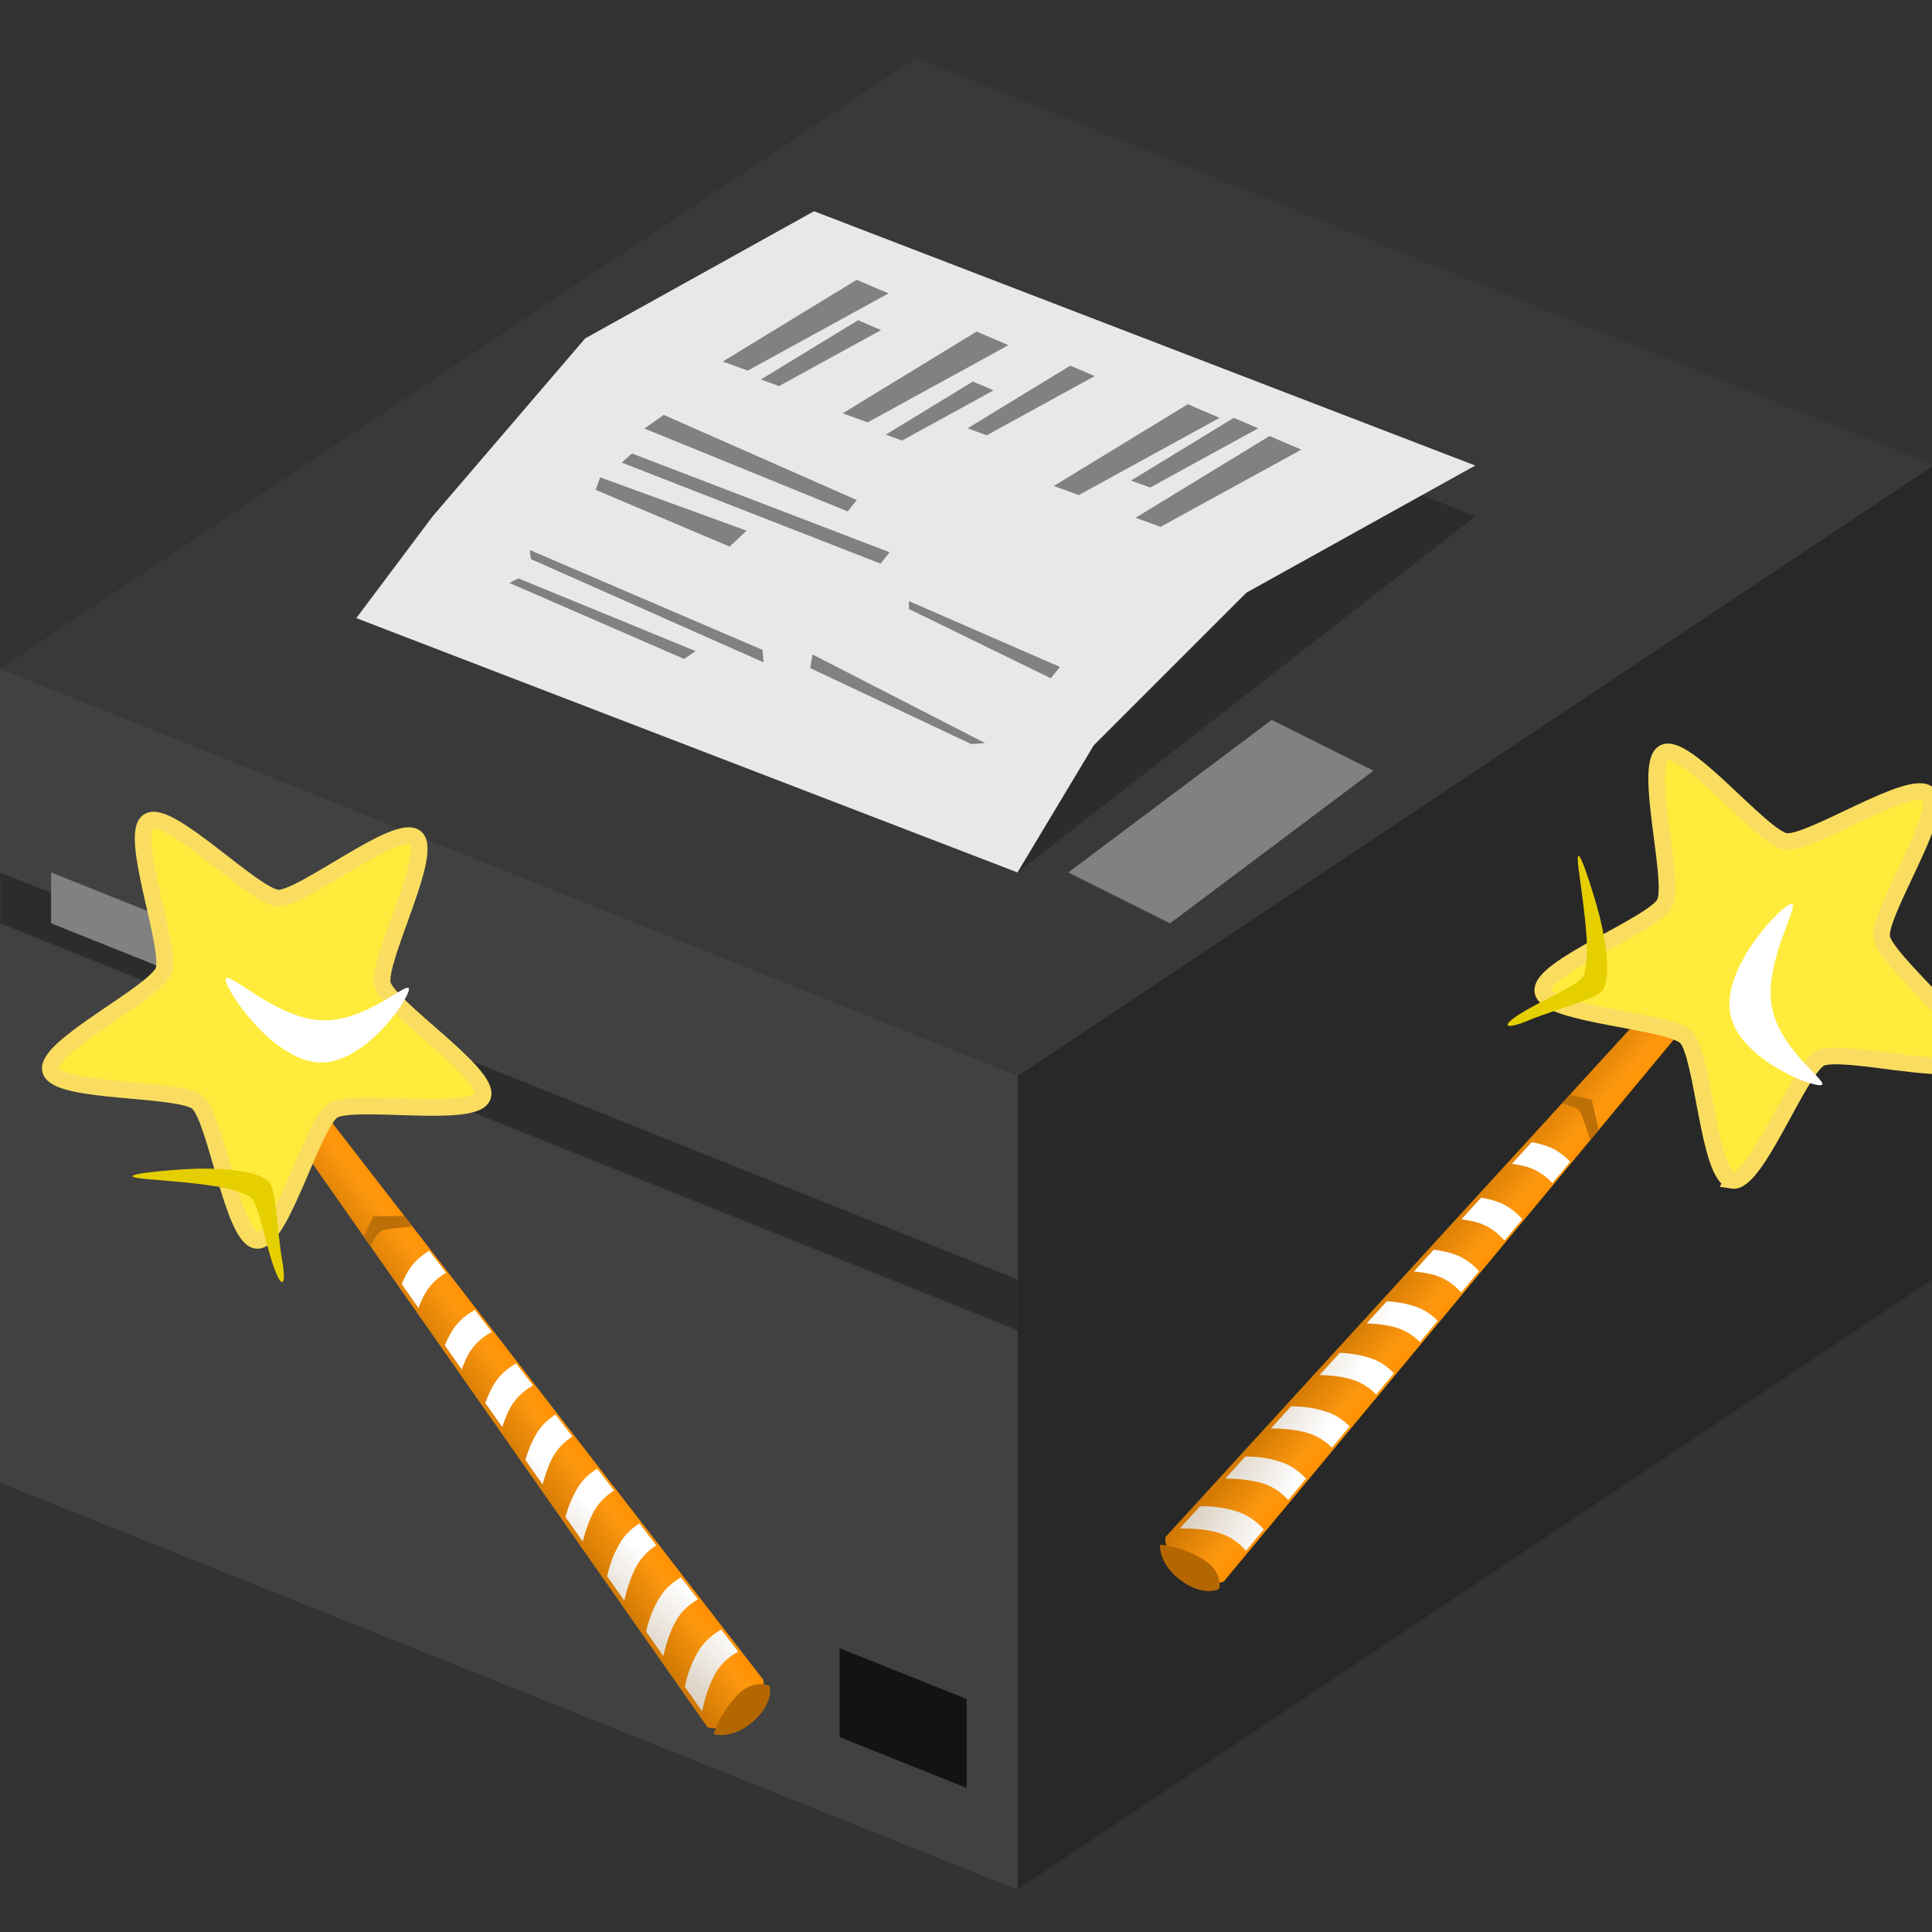 <?xml version="1.0" encoding="UTF-8" standalone="no"?>
<!-- Created with Inkscape (http://www.inkscape.org/) -->

<svg
   xmlns:dc="http://purl.org/dc/elements/1.1/"
   xmlns:cc="http://creativecommons.org/ns#"
   xmlns:rdf="http://www.w3.org/1999/02/22-rdf-syntax-ns#"
   xmlns:svg="http://www.w3.org/2000/svg"
   xmlns="http://www.w3.org/2000/svg"
   xmlns:xlink="http://www.w3.org/1999/xlink"
   xmlns:sodipodi="http://sodipodi.sourceforge.net/DTD/sodipodi-0.dtd"
   xmlns:inkscape="http://www.inkscape.org/namespaces/inkscape"
   width="512"
   height="512"
   viewBox="0 0 135.467 135.467"
   version="1.1"
   id="svg8"
   inkscape:version="0.92.5 (2060ec1f9f, 2020-04-08)"
   sodipodi:docname="magic-zebra-printer.svg"
   inkscape:export-filename="/home/schlomo/src/magic-zebra-printer/magic-zebra-printer.png"
   inkscape:export-xdpi="96"
   inkscape:export-ydpi="96">
  <rect x="0" y="0" width="135.467" height="135.467" fill="#333333" stroke="none"/>
  <defs
     id="defs2">
    <linearGradient
       gradientUnits="userSpaceOnUse"
       y2="80.545"
       x2="58.632"
       y1="79.81"
       x1="59.918"
       id="linearGradient4924"
       xlink:href="#linearGradient4922"
       inkscape:collect="always" />
    <linearGradient
       id="linearGradient4922"
       inkscape:collect="always">
      <stop
         id="stop4918"
         offset="0"
         style="stop-color:#ff9100;stop-opacity:1;" />
      <stop
         style="stop-color:#ff980f;stop-opacity:1"
         offset="0.2"
         id="stop4926" />
      <stop
         id="stop4920"
         offset="1"
         style="stop-color:#c26f00;stop-opacity:1" />
    </linearGradient>
    <inkscape:path-effect
       only_selected="false"
       apply_with_weight="true"
       apply_no_weight="true"
       helper_size="0"
       steps="2"
       weight="33.333"
       is_visible="true"
       id="path-effect4914"
       effect="bspline" />
    <linearGradient
       gradientUnits="userSpaceOnUse"
       y2="314.216"
       x2="223.482"
       y1="309.038"
       x1="229.509"
       id="linearGradient4964"
       xlink:href="#linearGradient4962"
       inkscape:collect="always" />
    <linearGradient
       id="linearGradient4962"
       inkscape:collect="always">
      <stop
         id="stop4958"
         offset="0"
         style="stop-color:#ffffff;stop-opacity:1;" />
      <stop
         id="stop4960"
         offset="1"
         style="stop-color:#c7b7a1;stop-opacity:1" />
    </linearGradient>
    <linearGradient
       gradientUnits="userSpaceOnUse"
       y2="80.545"
       x2="58.632"
       y1="79.81"
       x1="59.918"
       id="linearGradient4924-3"
       xlink:href="#linearGradient4922"
       inkscape:collect="always" />
    <inkscape:path-effect
       only_selected="false"
       apply_with_weight="true"
       apply_no_weight="true"
       helper_size="0"
       steps="2"
       weight="33.333"
       is_visible="true"
       id="path-effect4914-9"
       effect="bspline" />
    <linearGradient
       gradientUnits="userSpaceOnUse"
       y2="314.216"
       x2="223.482"
       y1="309.038"
       x1="229.509"
       id="linearGradient4964-1"
       xlink:href="#linearGradient4962"
       inkscape:collect="always" />
  </defs>
  <sodipodi:namedview
     id="base"
     pagecolor="#ffffff"
     bordercolor="#666666"
     borderopacity="1.0"
     inkscape:pageopacity="0.0"
     inkscape:pageshadow="2"
     inkscape:zoom="1.979899"
     inkscape:cx="438.38277"
     inkscape:cy="230.01333"
     inkscape:document-units="mm"
     inkscape:current-layer="layer1"
     showgrid="false"
     units="px"
     inkscape:pagecheckerboard="true"
     inkscape:snap-page="true"
     inkscape:window-width="2512"
     inkscape:window-height="1376"
     inkscape:window-x="48"
     inkscape:window-y="27"
     inkscape:window-maximized="1" />
  <g
     inkscape:label="Layer 1"
     inkscape:groupmode="layer"
     id="layer1"
     transform="translate(0,-161.533)">
    <g
       transform="matrix(0.915,0,0,0.915,258.739,-312.245)"
       id="layer1-6"
       inkscape:label="Layer 1">
      <path
         sodipodi:nodetypes="ccccccc"
         inkscape:connector-curvature="0"
         id="path4182"
         d="m -204.803,662.598 70.157,-46.772 v -62.362 l -77.953,-31.181 -70.157,46.772 v 62.362 z"
         style="color:#000000;clip-rule:nonzero;display:inline;overflow:visible;visibility:visible;opacity:1;isolation:auto;mix-blend-mode:normal;color-interpolation:sRGB;color-interpolation-filters:linearRGB;solid-color:#000000;solid-opacity:1;fill:#414141;fill-opacity:1;fill-rule:nonzero;stroke:none;stroke-width:4.872;stroke-linecap:round;stroke-linejoin:round;stroke-miterlimit:4;stroke-dasharray:none;stroke-dashoffset:0;stroke-opacity:1;color-rendering:auto;image-rendering:auto;shape-rendering:auto;text-rendering:auto;enable-background:accumulate" />
      <path
         sodipodi:nodetypes="ccccc"
         inkscape:connector-curvature="0"
         id="path4138"
         d="m -204.803,662.598 v -62.362 l 70.157,-46.772 -1e-5,62.362 z"
         style="color:#000000;clip-rule:nonzero;display:inline;overflow:visible;visibility:visible;opacity:1;isolation:auto;mix-blend-mode:normal;color-interpolation:sRGB;color-interpolation-filters:linearRGB;solid-color:#000000;solid-opacity:1;fill:#282828;fill-opacity:1;fill-rule:nonzero;stroke:none;stroke-width:4.872;stroke-linecap:round;stroke-linejoin:round;stroke-miterlimit:4;stroke-dasharray:none;stroke-dashoffset:0;stroke-opacity:1;color-rendering:auto;image-rendering:auto;shape-rendering:auto;text-rendering:auto;enable-background:accumulate" />
      <path
         style="color:#000000;clip-rule:nonzero;display:inline;overflow:visible;visibility:visible;opacity:1;isolation:auto;mix-blend-mode:normal;color-interpolation:sRGB;color-interpolation-filters:linearRGB;solid-color:#000000;solid-opacity:1;fill:#414141;fill-opacity:1;fill-rule:nonzero;stroke:none;stroke-width:4.872;stroke-linecap:round;stroke-linejoin:round;stroke-miterlimit:4;stroke-dasharray:none;stroke-dashoffset:0;stroke-opacity:1;color-rendering:auto;image-rendering:auto;shape-rendering:auto;text-rendering:auto;enable-background:accumulate"
         d="m -204.803,662.598 v -62.362 l -77.953,-31.181 v 62.362 z"
         id="path4140"
         inkscape:connector-curvature="0"
         sodipodi:nodetypes="ccccc" />
      <path
         sodipodi:nodetypes="ccccc"
         inkscape:connector-curvature="0"
         id="path4142"
         d="m -134.646,553.465 -70.157,46.772 -77.953,-31.181 70.157,-46.772 z"
         style="color:#000000;clip-rule:nonzero;display:inline;overflow:visible;visibility:visible;opacity:1;isolation:auto;mix-blend-mode:normal;color-interpolation:sRGB;color-interpolation-filters:linearRGB;solid-color:#000000;solid-opacity:1;fill:#393939;fill-opacity:1;fill-rule:nonzero;stroke:none;stroke-width:4.872;stroke-linecap:round;stroke-linejoin:round;stroke-miterlimit:4;stroke-dasharray:none;stroke-dashoffset:0;stroke-opacity:1;color-rendering:auto;image-rendering:auto;shape-rendering:auto;text-rendering:auto;enable-background:accumulate" />
      <path
         inkscape:connector-curvature="0"
         id="path4184"
         d="m -204.803,584.646 35.079,-27.283 -19.488,-7.795 -27.283,27.283 z"
         style="color:#000000;clip-rule:nonzero;display:inline;overflow:visible;visibility:visible;opacity:1;isolation:auto;mix-blend-mode:normal;color-interpolation:sRGB;color-interpolation-filters:linearRGB;solid-color:#000000;solid-opacity:1;fill:#2c2c2c;fill-opacity:1;fill-rule:nonzero;stroke:none;stroke-width:5;stroke-linecap:round;stroke-linejoin:round;stroke-miterlimit:4;stroke-dasharray:none;stroke-dashoffset:0;stroke-opacity:1;color-rendering:auto;image-rendering:auto;shape-rendering:auto;text-rendering:auto;enable-background:accumulate" />
      <path
         sodipodi:nodetypes="ccccccccc"
         inkscape:connector-curvature="0"
         id="path4144"
         d="m -204.803,584.646 5.846,-9.744 11.693,-11.693 17.539,-9.744 -50.669,-19.488 -17.539,9.744 -11.693,13.642 -5.846,7.795 z"
         style="color:#000000;clip-rule:nonzero;display:inline;overflow:visible;visibility:visible;opacity:1;isolation:auto;mix-blend-mode:normal;color-interpolation:sRGB;color-interpolation-filters:linearRGB;solid-color:#000000;solid-opacity:1;fill:#e8e8e8;fill-opacity:1;fill-rule:nonzero;stroke:none;stroke-width:4.872;stroke-linecap:round;stroke-linejoin:round;stroke-miterlimit:4;stroke-dasharray:none;stroke-dashoffset:0;stroke-opacity:1;color-rendering:auto;image-rendering:auto;shape-rendering:auto;text-rendering:auto;enable-background:accumulate" />
      <path
         inkscape:connector-curvature="0"
         id="path4146"
         d="m -227.389,545.495 10.266,-6.264 2.436,1.044 -10.788,5.916 z"
         style="color:#000000;clip-rule:nonzero;display:inline;overflow:visible;visibility:visible;opacity:1;isolation:auto;mix-blend-mode:normal;color-interpolation:sRGB;color-interpolation-filters:linearRGB;solid-color:#000000;solid-opacity:1;fill:#818181;fill-opacity:1;fill-rule:nonzero;stroke:none;stroke-width:5;stroke-linecap:round;stroke-linejoin:round;stroke-miterlimit:4;stroke-dasharray:none;stroke-dashoffset:0;stroke-opacity:1;color-rendering:auto;image-rendering:auto;shape-rendering:auto;text-rendering:auto;enable-background:accumulate" />
      <path
         style="color:#000000;clip-rule:nonzero;display:inline;overflow:visible;visibility:visible;opacity:1;isolation:auto;mix-blend-mode:normal;color-interpolation:sRGB;color-interpolation-filters:linearRGB;solid-color:#000000;solid-opacity:1;fill:#818181;fill-opacity:1;fill-rule:nonzero;stroke:none;stroke-width:5;stroke-linecap:round;stroke-linejoin:round;stroke-miterlimit:4;stroke-dasharray:none;stroke-dashoffset:0;stroke-opacity:1;color-rendering:auto;image-rendering:auto;shape-rendering:auto;text-rendering:auto;enable-background:accumulate"
         d="m -218.201,549.463 10.266,-6.264 2.436,1.044 -10.788,5.916 z"
         id="path4148"
         inkscape:connector-curvature="0" />
      <path
         inkscape:connector-curvature="0"
         id="path4150"
         d="m -214.895,551.098 6.673,-4.072 1.583,0.679 -7.012,3.845 z"
         style="color:#000000;clip-rule:nonzero;display:inline;overflow:visible;visibility:visible;opacity:1;isolation:auto;mix-blend-mode:normal;color-interpolation:sRGB;color-interpolation-filters:linearRGB;solid-color:#000000;solid-opacity:1;fill:#818181;fill-opacity:1;fill-rule:nonzero;stroke:none;stroke-width:5;stroke-linecap:round;stroke-linejoin:round;stroke-miterlimit:4;stroke-dasharray:none;stroke-dashoffset:0;stroke-opacity:1;color-rendering:auto;image-rendering:auto;shape-rendering:auto;text-rendering:auto;enable-background:accumulate" />
      <path
         style="color:#000000;clip-rule:nonzero;display:inline;overflow:visible;visibility:visible;opacity:1;isolation:auto;mix-blend-mode:normal;color-interpolation:sRGB;color-interpolation-filters:linearRGB;solid-color:#000000;solid-opacity:1;fill:#818181;fill-opacity:1;fill-rule:nonzero;stroke:none;stroke-width:5;stroke-linecap:round;stroke-linejoin:round;stroke-miterlimit:4;stroke-dasharray:none;stroke-dashoffset:0;stroke-opacity:1;color-rendering:auto;image-rendering:auto;shape-rendering:auto;text-rendering:auto;enable-background:accumulate"
         d="m -208.631,550.614 7.875,-4.805 1.869,0.801 -8.276,4.538 z"
         id="path4152"
         inkscape:connector-curvature="0" />
      <path
         inkscape:connector-curvature="0"
         id="path4154"
         d="m -202.019,555.031 10.266,-6.264 2.436,1.044 -10.788,5.916 z"
         style="color:#000000;clip-rule:nonzero;display:inline;overflow:visible;visibility:visible;opacity:1;isolation:auto;mix-blend-mode:normal;color-interpolation:sRGB;color-interpolation-filters:linearRGB;solid-color:#000000;solid-opacity:1;fill:#818181;fill-opacity:1;fill-rule:nonzero;stroke:none;stroke-width:5;stroke-linecap:round;stroke-linejoin:round;stroke-miterlimit:4;stroke-dasharray:none;stroke-dashoffset:0;stroke-opacity:1;color-rendering:auto;image-rendering:auto;shape-rendering:auto;text-rendering:auto;enable-background:accumulate" />
      <path
         style="color:#000000;clip-rule:nonzero;display:inline;overflow:visible;visibility:visible;opacity:1;isolation:auto;mix-blend-mode:normal;color-interpolation:sRGB;color-interpolation-filters:linearRGB;solid-color:#000000;solid-opacity:1;fill:#818181;fill-opacity:1;fill-rule:nonzero;stroke:none;stroke-width:5;stroke-linecap:round;stroke-linejoin:round;stroke-miterlimit:4;stroke-dasharray:none;stroke-dashoffset:0;stroke-opacity:1;color-rendering:auto;image-rendering:auto;shape-rendering:auto;text-rendering:auto;enable-background:accumulate"
         d="m -196.103,554.616 7.875,-4.805 1.869,0.801 -8.276,4.538 z"
         id="path4156"
         inkscape:connector-curvature="0" />
      <path
         inkscape:connector-curvature="0"
         id="path4158"
         d="m -195.755,557.467 10.266,-6.264 2.436,1.044 -10.788,5.916 z"
         style="color:#000000;clip-rule:nonzero;display:inline;overflow:visible;visibility:visible;opacity:1;isolation:auto;mix-blend-mode:normal;color-interpolation:sRGB;color-interpolation-filters:linearRGB;solid-color:#000000;solid-opacity:1;fill:#818181;fill-opacity:1;fill-rule:nonzero;stroke:none;stroke-width:5;stroke-linecap:round;stroke-linejoin:round;stroke-miterlimit:4;stroke-dasharray:none;stroke-dashoffset:0;stroke-opacity:1;color-rendering:auto;image-rendering:auto;shape-rendering:auto;text-rendering:auto;enable-background:accumulate" />
      <path
         style="color:#000000;clip-rule:nonzero;display:inline;overflow:visible;visibility:visible;opacity:1;isolation:auto;mix-blend-mode:normal;color-interpolation:sRGB;color-interpolation-filters:linearRGB;solid-color:#000000;solid-opacity:1;fill:#818181;fill-opacity:1;fill-rule:nonzero;stroke:none;stroke-width:5;stroke-linecap:round;stroke-linejoin:round;stroke-miterlimit:4;stroke-dasharray:none;stroke-dashoffset:0;stroke-opacity:1;color-rendering:auto;image-rendering:auto;shape-rendering:auto;text-rendering:auto;enable-background:accumulate"
         d="m -224.465,546.87 7.443,-4.541 1.766,0.757 -7.821,4.289 z"
         id="path4160"
         inkscape:connector-curvature="0" />
      <path
         inkscape:connector-curvature="0"
         id="path4162"
         d="m -231.913,549.584 14.79,6.525 -0.696,0.87 -15.573,-6.351 z"
         style="color:#000000;clip-rule:nonzero;display:inline;overflow:visible;visibility:visible;opacity:1;isolation:auto;mix-blend-mode:normal;color-interpolation:sRGB;color-interpolation-filters:linearRGB;solid-color:#000000;solid-opacity:1;fill:#818181;fill-opacity:1;fill-rule:nonzero;stroke:none;stroke-width:5;stroke-linecap:round;stroke-linejoin:round;stroke-miterlimit:4;stroke-dasharray:none;stroke-dashoffset:0;stroke-opacity:1;color-rendering:auto;image-rendering:auto;shape-rendering:auto;text-rendering:auto;enable-background:accumulate" />
      <path
         inkscape:connector-curvature="0"
         id="path4164"
         d="m -234.349,552.542 19.749,7.569 -0.696,0.87 -19.836,-7.743 z"
         style="color:#000000;clip-rule:nonzero;display:inline;overflow:visible;visibility:visible;opacity:1;isolation:auto;mix-blend-mode:normal;color-interpolation:sRGB;color-interpolation-filters:linearRGB;solid-color:#000000;solid-opacity:1;fill:#818181;fill-opacity:1;fill-rule:nonzero;stroke:none;stroke-width:5;stroke-linecap:round;stroke-linejoin:round;stroke-miterlimit:4;stroke-dasharray:none;stroke-dashoffset:0;stroke-opacity:1;color-rendering:auto;image-rendering:auto;shape-rendering:auto;text-rendering:auto;enable-background:accumulate" />
      <path
         sodipodi:nodetypes="ccccc"
         inkscape:connector-curvature="0"
         id="path4166"
         d="m -236.785,554.369 11.223,4.089 -1.305,1.218 -10.266,-4.35 z"
         style="color:#000000;clip-rule:nonzero;display:inline;overflow:visible;visibility:visible;opacity:1;isolation:auto;mix-blend-mode:normal;color-interpolation:sRGB;color-interpolation-filters:linearRGB;solid-color:#000000;solid-opacity:1;fill:#818181;fill-opacity:1;fill-rule:nonzero;stroke:none;stroke-width:5;stroke-linecap:round;stroke-linejoin:round;stroke-miterlimit:4;stroke-dasharray:none;stroke-dashoffset:0;stroke-opacity:1;color-rendering:auto;image-rendering:auto;shape-rendering:auto;text-rendering:auto;enable-background:accumulate" />
      <path
         inkscape:connector-curvature="0"
         id="path4168"
         d="m -202.245,569.769 0.696,-0.87 -11.571,-5.046 v 0.609 z"
         style="color:#000000;clip-rule:nonzero;display:inline;overflow:visible;visibility:visible;opacity:1;isolation:auto;mix-blend-mode:normal;color-interpolation:sRGB;color-interpolation-filters:linearRGB;solid-color:#000000;solid-opacity:1;fill:#818181;fill-opacity:1;fill-rule:nonzero;stroke:none;stroke-width:5;stroke-linecap:round;stroke-linejoin:round;stroke-miterlimit:4;stroke-dasharray:none;stroke-dashoffset:0;stroke-opacity:1;color-rendering:auto;image-rendering:auto;shape-rendering:auto;text-rendering:auto;enable-background:accumulate" />
      <path
         inkscape:connector-curvature="0"
         id="path4170"
         d="m -207.291,574.728 -13.224,-6.786 -0.174,1.044 12.354,5.829 z"
         style="color:#000000;clip-rule:nonzero;display:inline;overflow:visible;visibility:visible;opacity:1;isolation:auto;mix-blend-mode:normal;color-interpolation:sRGB;color-interpolation-filters:linearRGB;solid-color:#000000;solid-opacity:1;fill:#818181;fill-opacity:1;fill-rule:nonzero;stroke:none;stroke-width:5;stroke-linecap:round;stroke-linejoin:round;stroke-miterlimit:4;stroke-dasharray:none;stroke-dashoffset:0;stroke-opacity:1;color-rendering:auto;image-rendering:auto;shape-rendering:auto;text-rendering:auto;enable-background:accumulate" />
      <path
         inkscape:connector-curvature="0"
         id="path4172"
         d="m -242.092,560.633 17.835,7.917 -0.087,-0.957 -17.835,-7.656 z"
         style="color:#000000;clip-rule:nonzero;display:inline;overflow:visible;visibility:visible;opacity:1;isolation:auto;mix-blend-mode:normal;color-interpolation:sRGB;color-interpolation-filters:linearRGB;solid-color:#000000;solid-opacity:1;fill:#818181;fill-opacity:1;fill-rule:nonzero;stroke:none;stroke-width:5;stroke-linecap:round;stroke-linejoin:round;stroke-miterlimit:4;stroke-dasharray:none;stroke-dashoffset:0;stroke-opacity:1;color-rendering:auto;image-rendering:auto;shape-rendering:auto;text-rendering:auto;enable-background:accumulate" />
      <path
         inkscape:connector-curvature="0"
         id="path4174"
         d="m -243.049,562.112 13.572,5.568 -0.87,0.609 -13.398,-5.829 z"
         style="color:#000000;clip-rule:nonzero;display:inline;overflow:visible;visibility:visible;opacity:1;isolation:auto;mix-blend-mode:normal;color-interpolation:sRGB;color-interpolation-filters:linearRGB;solid-color:#000000;solid-opacity:1;fill:#818181;fill-opacity:1;fill-rule:nonzero;stroke:none;stroke-width:5;stroke-linecap:round;stroke-linejoin:round;stroke-miterlimit:4;stroke-dasharray:none;stroke-dashoffset:0;stroke-opacity:1;color-rendering:auto;image-rendering:auto;shape-rendering:auto;text-rendering:auto;enable-background:accumulate" />
      <path
         sodipodi:nodetypes="ccccc"
         style="color:#000000;clip-rule:nonzero;display:inline;overflow:visible;visibility:visible;opacity:1;isolation:auto;mix-blend-mode:normal;color-interpolation:sRGB;color-interpolation-filters:linearRGB;solid-color:#000000;solid-opacity:1;fill:#2c2c2c;fill-opacity:1;fill-rule:nonzero;stroke:none;stroke-width:5;stroke-linecap:round;stroke-linejoin:round;stroke-miterlimit:4;stroke-dasharray:none;stroke-dashoffset:0;stroke-opacity:1;color-rendering:auto;image-rendering:auto;shape-rendering:auto;text-rendering:auto;enable-background:accumulate"
         d="m -282.756,584.646 77.953,31.181 v 3.898 l -77.953,-31.181 z"
         id="path4180"
         inkscape:connector-curvature="0" />
      <path
         inkscape:connector-curvature="0"
         id="path4176"
         d="m -278.858,584.646 19.488,7.795 v 3.898 l -19.488,-7.795 z"
         style="color:#000000;clip-rule:nonzero;display:inline;overflow:visible;visibility:visible;opacity:1;isolation:auto;mix-blend-mode:normal;color-interpolation:sRGB;color-interpolation-filters:linearRGB;solid-color:#000000;solid-opacity:1;fill:#818181;fill-opacity:1;fill-rule:nonzero;stroke:none;stroke-width:5;stroke-linecap:round;stroke-linejoin:round;stroke-miterlimit:4;stroke-dasharray:none;stroke-dashoffset:0;stroke-opacity:1;color-rendering:auto;image-rendering:auto;shape-rendering:auto;text-rendering:auto;enable-background:accumulate" />
      <path
         sodipodi:nodetypes="ccccc"
         inkscape:connector-curvature="0"
         id="path4178"
         d="m -200.906,584.646 15.591,-11.693 7.795,3.898 -15.591,11.693 z"
         style="color:#000000;clip-rule:nonzero;display:inline;overflow:visible;visibility:visible;opacity:1;isolation:auto;mix-blend-mode:normal;color-interpolation:sRGB;color-interpolation-filters:linearRGB;solid-color:#000000;solid-opacity:1;fill:#818181;fill-opacity:1;fill-rule:nonzero;stroke:none;stroke-width:5;stroke-linecap:round;stroke-linejoin:round;stroke-miterlimit:4;stroke-dasharray:none;stroke-dashoffset:0;stroke-opacity:1;color-rendering:auto;image-rendering:auto;shape-rendering:auto;text-rendering:auto;enable-background:accumulate" />
      <path
         sodipodi:nodetypes="ccccc"
         style="color:#000000;clip-rule:nonzero;display:inline;overflow:visible;visibility:visible;opacity:1;isolation:auto;mix-blend-mode:normal;color-interpolation:sRGB;color-interpolation-filters:linearRGB;solid-color:#000000;solid-opacity:1;fill:#131313;fill-opacity:1;fill-rule:nonzero;stroke:none;stroke-width:5;stroke-linecap:round;stroke-linejoin:round;stroke-miterlimit:4;stroke-dasharray:none;stroke-dashoffset:0;stroke-opacity:1;color-rendering:auto;image-rendering:auto;shape-rendering:auto;text-rendering:auto;enable-background:accumulate"
         d="m -218.445,644.085 9.744,3.898 v 6.821 l -9.744,-3.898 z"
         id="path4186"
         inkscape:connector-curvature="0" />
    </g>
    <g
       transform="matrix(0.153,0.42,-0.42,0.153,186.752,185.275)"
       id="layer1-5"
       inkscape:label="Layer 1">
      <g
         id="g4975"
         transform="matrix(8.865,0,0,8.865,-448.71,-468.966)">
        <path
           sodipodi:nodetypes="cccczc"
           inkscape:connector-curvature="0"
           id="path4759"
           d="m 61.471,85.068 -6.422,-12.307 0.668,-0.12 6.843,11.721 c 0,0 0.037,0.303 -0.375,0.576 -0.412,0.274 -0.713,0.13 -0.713,0.13 z"
           style="fill:url(#linearGradient4924);fill-opacity:1;stroke:none;stroke-width:0.253px;stroke-linecap:butt;stroke-linejoin:miter;stroke-opacity:1" />
        <path
           style="fill:#bd7007;fill-opacity:1;stroke:none;stroke-width:0.265px;stroke-linecap:butt;stroke-linejoin:miter;stroke-opacity:1"
           d="m 56.564,75.662 0.097,0.189 c 0,0 0.139,-0.236 0.248,-0.254 0.109,-0.018 0.534,0 0.534,0 l -0.12,-0.202 -0.545,-0.067 z"
           id="path4966"
           inkscape:connector-curvature="0"
           sodipodi:nodetypes="ccccccc" />
        <path
           inkscape:transform-center-y="0.061316879"
           inkscape:transform-center-x="0.53899885"
           transform="matrix(0.104,0.068,-0.068,0.104,-368.1,233.212)"
           d="m 2173.164,-2956.811 c 0.253,3.419 -16.552,8.133 -18.356,11.048 -1.804,2.914 1.466,20.059 -1.707,21.356 -3.173,1.297 -12.85,-13.228 -16.18,-14.044 -3.329,-0.816 -18.624,7.593 -20.838,4.976 -2.214,-2.617 8.61,-16.309 8.357,-19.727 -0.253,-3.418 -12.976,-15.366 -11.172,-18.281 1.804,-2.914 18.171,3.149 21.344,1.851 3.173,-1.297 10.604,-17.09 13.934,-16.274 3.329,0.816 2.621,18.255 4.835,20.872 2.214,2.617 19.53,4.804 19.783,8.223 z"
           inkscape:randomized="0"
           inkscape:rounded="0.16"
           inkscape:flatsided="false"
           sodipodi:arg2="0.55437949"
           sodipodi:arg1="-0.073939038"
           sodipodi:r2="16.43745"
           sodipodi:r1="32.420113"
           sodipodi:cy="-2954.4155"
           sodipodi:cx="2140.8323"
           sodipodi:sides="5"
           id="path4761"
           style="opacity:1;fill:#ffeb3b;fill-opacity:1;fill-rule:nonzero;stroke:#fadd60;stroke-width:2.371;stroke-linecap:butt;stroke-linejoin:miter;stroke-miterlimit:4;stroke-dasharray:none;stroke-dashoffset:0;stroke-opacity:1"
           sodipodi:type="star" />
        <path
           style="fill:#ffffff;stroke:none;stroke-width:0.265px;stroke-linecap:butt;stroke-linejoin:miter;stroke-opacity:1"
           d="m 54.731,70.828 c -0.033,0.184 0.639,1.524 1.438,1.674 0.799,0.15 1.723,-0.891 1.757,-1.075 0.033,-0.184 -0.824,0.49 -1.623,0.339 -0.8,-0.15 -1.538,-1.123 -1.572,-0.938 z"
           id="path4912"
           inkscape:connector-curvature="0"
           inkscape:path-effect="#path-effect4914"
           inkscape:original-d="m 54.023039,69.667695 c 0.675222,1.344072 1.347786,2.683643 2.021226,4.025749 0.92452,-1.041445 1.848827,-2.082684 2.772921,-3.123716 -0.857272,0.673516 -1.714322,1.346913 -2.572467,2.021228 -0.740634,-0.97513 -1.47952,-1.947348 -2.22168,-2.923261 z"
           sodipodi:nodetypes="ccccc" />
        <path
           style="fill:#e6cf00;fill-opacity:1;stroke:none;stroke-width:0.265px;stroke-linecap:butt;stroke-linejoin:miter;stroke-opacity:1"
           d="m 53.725,74.081 c 0.294,0.03 1.052,0.123 1.294,0.392 0.122,0.135 0.038,0.839 0.058,1.406 0.025,0.446 -0.068,0.559 -0.164,0.098 -0.106,-0.518 -0.115,-1.168 -0.26,-1.279 -0.288,-0.222 -0.883,-0.353 -1.733,-0.536 -0.85,-0.183 0.512,-0.11 0.805,-0.08 z"
           id="path4916"
           inkscape:connector-curvature="0"
           sodipodi:nodetypes="zsccszz" />
        <path
           style="fill:#b46600;fill-opacity:1;stroke:none;stroke-width:1px;stroke-linecap:butt;stroke-linejoin:miter;stroke-opacity:1"
           d="m 235.768,318.598 c -0.426,-0.037 -1.017,0.07 -1.68,0.646 -1.319,1.146 -1.763,2.241 -1.768,2.252 l 0.012,0.021 c 0,0 1.138,0.542 2.695,-0.492 1.558,-1.034 1.416,-2.178 1.416,-2.178 l -0.031,-0.053 c -0.052,-0.033 -0.268,-0.164 -0.645,-0.197 z"
           id="path4928"
           transform="scale(0.265)"
           inkscape:connector-curvature="0" />
        <path
           style="fill:url(#linearGradient4964);fill-opacity:1;stroke:none;stroke-width:0.332;stroke-linecap:butt;stroke-linejoin:miter;stroke-miterlimit:4;stroke-dasharray:none;stroke-opacity:1"
           d="m 217.664,287.029 c -0.503,0.221 -1.08,0.562 -1.52,1.102 -0.228,0.28 -0.42,0.576 -0.59,0.867 l 0.906,1.729 c 0.164,-0.31 0.34,-0.612 0.537,-0.877 0.481,-0.645 1.1,-1.011 1.594,-1.221 z m 2.506,4.312 c -0.532,0.216 -1.18,0.576 -1.66,1.164 -0.244,0.299 -0.453,0.617 -0.631,0.928 l 0.91,1.734 c 0.173,-0.334 0.362,-0.66 0.574,-0.943 0.538,-0.721 1.231,-1.08 1.744,-1.273 z m 2.271,3.904 c -0.523,0.218 -1.143,0.573 -1.609,1.145 -0.322,0.395 -0.564,0.809 -0.771,1.207 l 0.914,1.742 c 0.207,-0.434 0.437,-0.864 0.711,-1.23 0.518,-0.694 1.181,-1.054 1.689,-1.254 z m 2.166,3.729 c -0.464,0.222 -0.97,0.547 -1.365,1.031 -0.462,0.566 -0.793,1.196 -1.023,1.709 l 0.93,1.773 c 0.25,-0.595 0.558,-1.243 0.947,-1.764 0.432,-0.579 0.978,-0.931 1.443,-1.15 z m 2.295,3.943 c -0.481,0.222 -1.014,0.554 -1.428,1.061 -0.522,0.64 -0.866,1.323 -1.094,1.863 l 0.932,1.777 c 0.257,-0.632 0.593,-1.354 1.016,-1.92 0.45,-0.603 1.027,-0.965 1.504,-1.182 z m 2.322,3.994 c -0.469,0.222 -0.982,0.55 -1.383,1.041 -0.692,0.848 -1.028,1.668 -1.213,2.18 l 0.924,1.762 c 0.262,-0.697 0.635,-1.545 1.141,-2.223 0.437,-0.586 0.992,-0.94 1.461,-1.158 z m 2.285,3.932 c -0.515,0.219 -1.115,0.57 -1.57,1.127 -0.688,0.843 -1.023,1.658 -1.209,2.172 l 0.924,1.762 c 0.263,-0.695 0.636,-1.542 1.139,-2.215 0.503,-0.674 1.147,-1.036 1.65,-1.24 z m 2.215,3.809 c -0.529,0.217 -1.167,0.574 -1.643,1.156 -0.766,0.939 -1.115,1.878 -1.264,2.318 l 0.928,1.77 c 0.256,-0.714 0.627,-1.614 1.189,-2.367 0.531,-0.712 1.213,-1.072 1.725,-1.268 z"
           id="path4949"
           transform="scale(0.265)"
           inkscape:connector-curvature="0" />
      </g>
    </g>
    <g
       transform="matrix(0.443,-0.058,0.058,0.443,-9.56,161.906)"
       id="layer1-5-0"
       inkscape:label="Layer 1">
      <g
         id="g4975-9"
         transform="matrix(8.865,0,0,8.865,-448.71,-468.966)">
        <path
           sodipodi:nodetypes="cccczc"
           inkscape:connector-curvature="0"
           id="path4759-3"
           d="m 61.471,85.068 -6.422,-12.307 0.668,-0.12 6.843,11.721 c 0,0 0.037,0.303 -0.375,0.576 -0.412,0.274 -0.713,0.13 -0.713,0.13 z"
           style="fill:url(#linearGradient4924-3);fill-opacity:1;stroke:none;stroke-width:0.253px;stroke-linecap:butt;stroke-linejoin:miter;stroke-opacity:1" />
        <path
           style="fill:#bd7007;fill-opacity:1;stroke:none;stroke-width:0.265px;stroke-linecap:butt;stroke-linejoin:miter;stroke-opacity:1"
           d="m 56.564,75.662 0.097,0.189 c 0,0 0.139,-0.236 0.248,-0.254 0.109,-0.018 0.534,0 0.534,0 l -0.12,-0.202 -0.545,-0.067 z"
           id="path4966-6"
           inkscape:connector-curvature="0"
           sodipodi:nodetypes="ccccccc" />
        <path
           inkscape:transform-center-y="0.061316879"
           inkscape:transform-center-x="0.53899885"
           transform="matrix(0.104,0.068,-0.068,0.104,-368.1,233.212)"
           d="m 2173.164,-2956.811 c 0.253,3.419 -16.552,8.133 -18.356,11.048 -1.804,2.914 1.466,20.059 -1.707,21.356 -3.173,1.297 -12.85,-13.228 -16.18,-14.044 -3.329,-0.816 -18.624,7.593 -20.838,4.976 -2.214,-2.617 8.61,-16.309 8.357,-19.727 -0.253,-3.418 -12.976,-15.366 -11.172,-18.281 1.804,-2.914 18.171,3.149 21.344,1.851 3.173,-1.297 10.604,-17.09 13.934,-16.274 3.329,0.816 2.621,18.255 4.835,20.872 2.214,2.617 19.53,4.804 19.783,8.223 z"
           inkscape:randomized="0"
           inkscape:rounded="0.16"
           inkscape:flatsided="false"
           sodipodi:arg2="0.55437949"
           sodipodi:arg1="-0.073939038"
           sodipodi:r2="16.43745"
           sodipodi:r1="32.420113"
           sodipodi:cy="-2954.4155"
           sodipodi:cx="2140.8323"
           sodipodi:sides="5"
           id="path4761-0"
           style="opacity:1;fill:#ffeb3b;fill-opacity:1;fill-rule:nonzero;stroke:#fadd60;stroke-width:2.371;stroke-linecap:butt;stroke-linejoin:miter;stroke-miterlimit:4;stroke-dasharray:none;stroke-dashoffset:0;stroke-opacity:1"
           sodipodi:type="star" />
        <path
           style="fill:#ffffff;stroke:none;stroke-width:0.265px;stroke-linecap:butt;stroke-linejoin:miter;stroke-opacity:1"
           d="m 54.731,70.828 c -0.033,0.184 0.639,1.524 1.438,1.674 0.799,0.15 1.723,-0.891 1.757,-1.075 0.033,-0.184 -0.824,0.49 -1.623,0.339 -0.8,-0.15 -1.538,-1.123 -1.572,-0.938 z"
           id="path4912-6"
           inkscape:connector-curvature="0"
           inkscape:path-effect="#path-effect4914-9"
           inkscape:original-d="m 54.023039,69.667695 c 0.675222,1.344072 1.347786,2.683643 2.021226,4.025749 0.92452,-1.041445 1.848827,-2.082684 2.772921,-3.123716 -0.857272,0.673516 -1.714322,1.346913 -2.572467,2.021228 -0.740634,-0.97513 -1.47952,-1.947348 -2.22168,-2.923261 z"
           sodipodi:nodetypes="ccccc" />
        <path
           style="fill:#e6cf00;fill-opacity:1;stroke:none;stroke-width:0.265px;stroke-linecap:butt;stroke-linejoin:miter;stroke-opacity:1"
           d="m 53.725,74.081 c 0.294,0.03 1.052,0.123 1.294,0.392 0.122,0.135 0.038,0.839 0.058,1.406 0.025,0.446 -0.068,0.559 -0.164,0.098 -0.106,-0.518 -0.115,-1.168 -0.26,-1.279 -0.288,-0.222 -0.883,-0.353 -1.733,-0.536 -0.85,-0.183 0.512,-0.11 0.805,-0.08 z"
           id="path4916-2"
           inkscape:connector-curvature="0"
           sodipodi:nodetypes="zsccszz" />
        <path
           style="fill:#b46600;fill-opacity:1;stroke:none;stroke-width:1px;stroke-linecap:butt;stroke-linejoin:miter;stroke-opacity:1"
           d="m 235.768,318.598 c -0.426,-0.037 -1.017,0.07 -1.68,0.646 -1.319,1.146 -1.763,2.241 -1.768,2.252 l 0.012,0.021 c 0,0 1.138,0.542 2.695,-0.492 1.558,-1.034 1.416,-2.178 1.416,-2.178 l -0.031,-0.053 c -0.052,-0.033 -0.268,-0.164 -0.645,-0.197 z"
           id="path4928-6"
           transform="scale(0.265)"
           inkscape:connector-curvature="0" />
        <path
           style="fill:url(#linearGradient4964-1);fill-opacity:1;stroke:none;stroke-width:0.332;stroke-linecap:butt;stroke-linejoin:miter;stroke-miterlimit:4;stroke-dasharray:none;stroke-opacity:1"
           d="m 217.664,287.029 c -0.503,0.221 -1.08,0.562 -1.52,1.102 -0.228,0.28 -0.42,0.576 -0.59,0.867 l 0.906,1.729 c 0.164,-0.31 0.34,-0.612 0.537,-0.877 0.481,-0.645 1.1,-1.011 1.594,-1.221 z m 2.506,4.312 c -0.532,0.216 -1.18,0.576 -1.66,1.164 -0.244,0.299 -0.453,0.617 -0.631,0.928 l 0.91,1.734 c 0.173,-0.334 0.362,-0.66 0.574,-0.943 0.538,-0.721 1.231,-1.08 1.744,-1.273 z m 2.271,3.904 c -0.523,0.218 -1.143,0.573 -1.609,1.145 -0.322,0.395 -0.564,0.809 -0.771,1.207 l 0.914,1.742 c 0.207,-0.434 0.437,-0.864 0.711,-1.23 0.518,-0.694 1.181,-1.054 1.689,-1.254 z m 2.166,3.729 c -0.464,0.222 -0.97,0.547 -1.365,1.031 -0.462,0.566 -0.793,1.196 -1.023,1.709 l 0.93,1.773 c 0.25,-0.595 0.558,-1.243 0.947,-1.764 0.432,-0.579 0.978,-0.931 1.443,-1.15 z m 2.295,3.943 c -0.481,0.222 -1.014,0.554 -1.428,1.061 -0.522,0.64 -0.866,1.323 -1.094,1.863 l 0.932,1.777 c 0.257,-0.632 0.593,-1.354 1.016,-1.92 0.45,-0.603 1.027,-0.965 1.504,-1.182 z m 2.322,3.994 c -0.469,0.222 -0.982,0.55 -1.383,1.041 -0.692,0.848 -1.028,1.668 -1.213,2.18 l 0.924,1.762 c 0.262,-0.697 0.635,-1.545 1.141,-2.223 0.437,-0.586 0.992,-0.94 1.461,-1.158 z m 2.285,3.932 c -0.515,0.219 -1.115,0.57 -1.57,1.127 -0.688,0.843 -1.023,1.658 -1.209,2.172 l 0.924,1.762 c 0.263,-0.695 0.636,-1.542 1.139,-2.215 0.503,-0.674 1.147,-1.036 1.65,-1.24 z m 2.215,3.809 c -0.529,0.217 -1.167,0.574 -1.643,1.156 -0.766,0.939 -1.115,1.878 -1.264,2.318 l 0.928,1.77 c 0.256,-0.714 0.627,-1.614 1.189,-2.367 0.531,-0.712 1.213,-1.072 1.725,-1.268 z"
           id="path4949-1"
           transform="scale(0.265)"
           inkscape:connector-curvature="0" />
      </g>
    </g>
  </g>
</svg>
